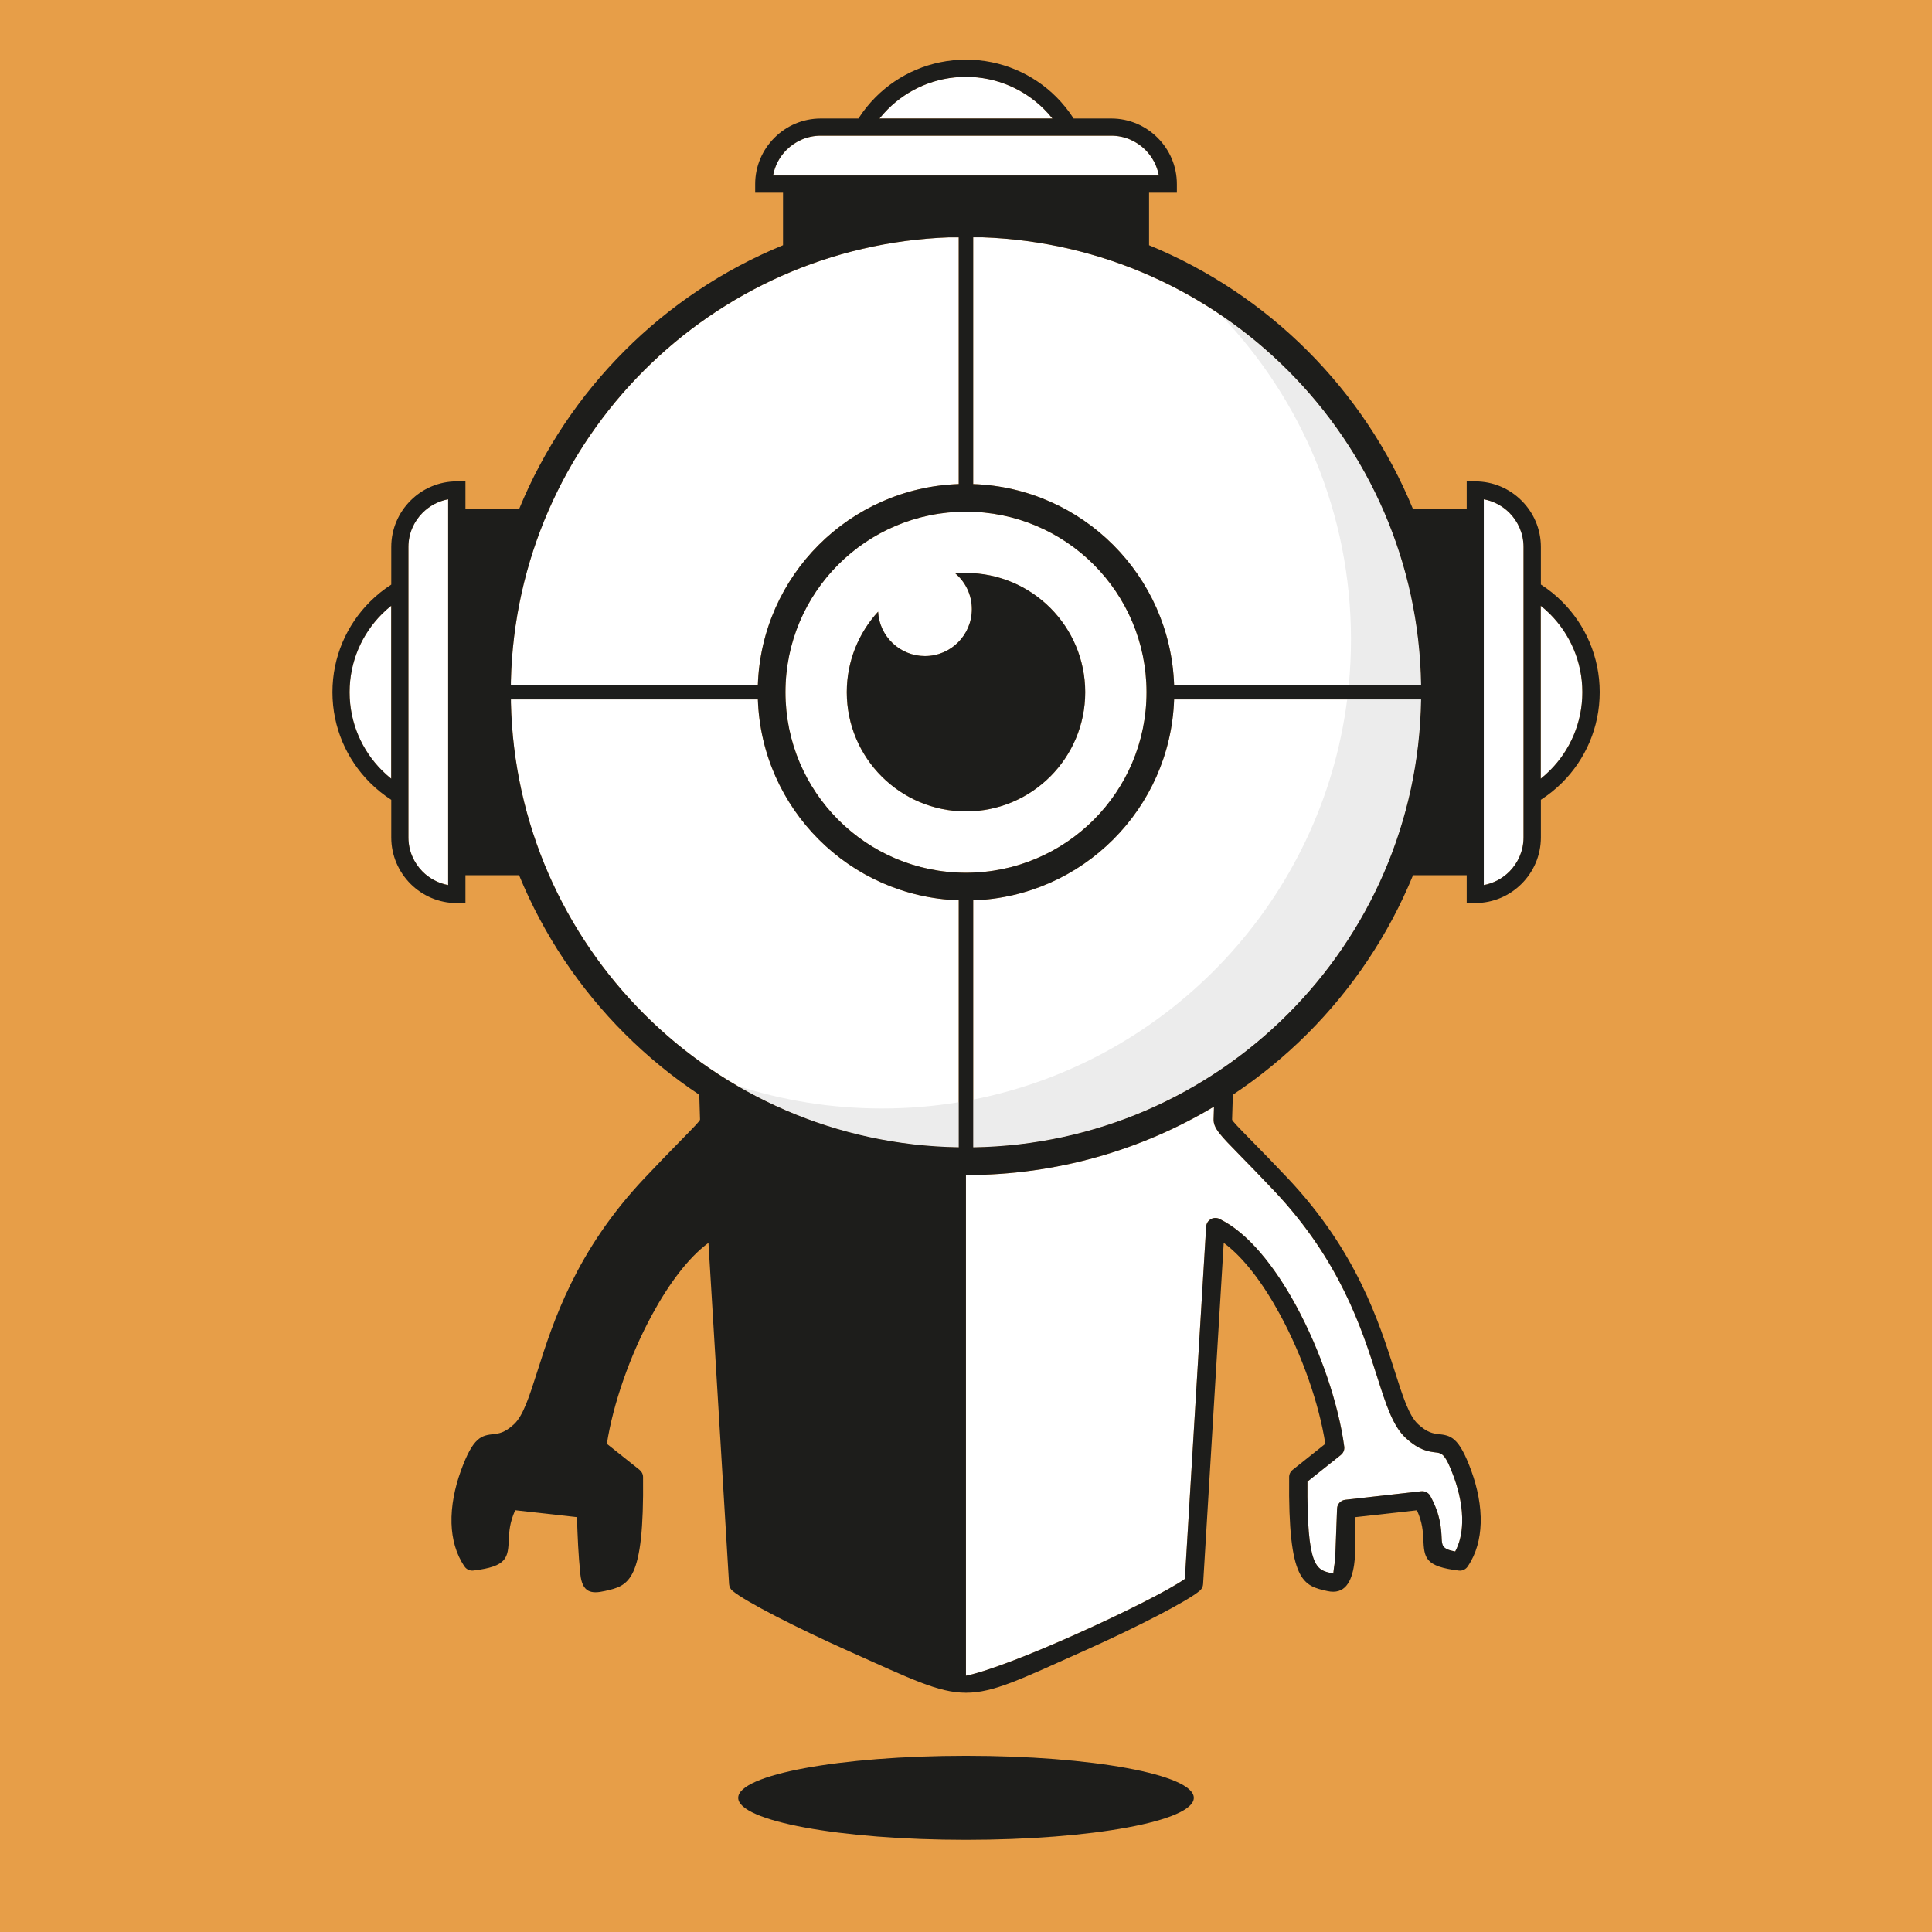 <?xml version="1.0" encoding="UTF-8" standalone="no"?>
<!-- Generator: Adobe Illustrator 16.0.0, SVG Export Plug-In . SVG Version: 6.00 Build 0)  -->

<svg
   xmlns:dc="http://purl.org/dc/elements/1.1/"
   xmlns:cc="http://creativecommons.org/ns#"
   xmlns:rdf="http://www.w3.org/1999/02/22-rdf-syntax-ns#"
   xmlns:svg="http://www.w3.org/2000/svg"
   xmlns="http://www.w3.org/2000/svg"
   xmlns:sodipodi="http://sodipodi.sourceforge.net/DTD/sodipodi-0.dtd"
   xmlns:inkscape="http://www.inkscape.org/namespaces/inkscape"
   version="1.1"
   id="Lager_1"
   x="0px"
   y="0px"
   width="105.014"
   height="105.014"
   viewBox="0 0 105.014 105.014"
   enable-background="new 0 0 283.46 283.46"
   xml:space="preserve"
   inkscape:version="0.91 r13725"
   sodipodi:docname="icon.svg"><rect x="0" y="0" width="105.014" height="105.014" fill="#808080" stroke="none"/><defs
     id="defs183" /><sodipodi:namedview
     pagecolor="#ffffff"
     bordercolor="#666666"
     borderopacity="1"
     objecttolerance="10"
     gridtolerance="10"
     guidetolerance="10"
     inkscape:pageopacity="0"
     inkscape:pageshadow="2"
     inkscape:window-width="2560"
     inkscape:window-height="1387"
     id="namedview181"
     showgrid="false"
     showguides="true"
     inkscape:guide-bbox="true"
     inkscape:snap-object-midpoints="true"
     fit-margin-top="0"
     fit-margin-left="0"
     fit-margin-right="0"
     fit-margin-bottom="0"
     inkscape:zoom="6.6605519"
     inkscape:cx="1.9607447"
     inkscape:cy="30.532762"
     inkscape:window-x="2552"
     inkscape:window-y="-8"
     inkscape:window-maximized="1"
     inkscape:current-layer="g3"><sodipodi:guide
       position="52.507,-9.492"
       orientation="1,0"
       id="guide3513" /><sodipodi:guide
       position="141.684,52.507"
       orientation="0,1"
       id="guide3515" /></sodipodi:namedview><g
     id="g3"
     transform="translate(-548.89,56.731)"><polygon
       points="-118.892,106.178 -118.892,-35.554 -118.892,-35.554 136.226,-35.554 136.226,106.178 "
       id="polygon23"
       style="clip-rule:evenodd;fill:#e79e48;fill-rule:evenodd"
       transform="matrix(0.412,0,0,0.741,597.829,-30.388)"
       inkscape:export-xdpi="13.712478"
       inkscape:export-ydpi="13.712478" /><path
       d="m 601.398,38.705 c 6.84,0 12.382,1.023 12.382,2.286 0,1.261 -5.542,2.283 -12.382,2.283 -6.839,0 -12.383,-1.023 -12.383,-2.283 0,-1.261 5.544,-2.286 12.383,-2.286 l 0,0 z"
       id="path33"
       inkscape:connector-curvature="0"
       style="clip-rule:evenodd;fill:#1d1d1b;fill-rule:evenodd" /><path
       d="m 601.394,7.139 0.003,0 c 4.928,0 9.538,-1.358 13.479,-3.72 l -0.021,0.677 c -0.017,0.492 0.347,0.863 1.428,1.966 0.46,0.47 1.069,1.091 1.877,1.948 3.575,3.791 4.758,7.503 5.579,10.076 0.49,1.54 0.86,2.698 1.555,3.341 0.744,0.685 1.248,0.744 1.655,0.792 0.302,0.035 0.503,0.059 0.969,1.343 0.295,0.814 0.474,1.68 0.447,2.487 -0.017,0.558 -0.132,1.089 -0.378,1.55 -0.708,-0.127 -0.718,-0.332 -0.736,-0.718 -0.026,-0.536 -0.061,-1.266 -0.601,-2.266 -0.089,-0.19 -0.29,-0.312 -0.512,-0.289 l -4.126,0.464 0,0 c -0.243,0.026 -0.437,0.228 -0.446,0.48 l -0.104,2.778 c -0.059,0.361 -0.081,0.561 -0.094,0.682 -0.003,0.038 -0.003,0.053 -0.005,0.061 l 0,0.002 c -0.002,0.003 -0.003,0.005 -0.003,0.007 l -0.111,-0.025 c -0.809,-0.182 -1.33,-0.297 -1.294,-4.974 l 1.817,-1.447 -0.002,0 c 0.134,-0.104 0.21,-0.276 0.185,-0.456 -0.309,-2.312 -1.292,-5.214 -2.611,-7.647 -1.175,-2.164 -2.629,-3.973 -4.144,-4.714 -0.064,-0.038 -0.14,-0.061 -0.22,-0.066 -0.277,-0.017 -0.515,0.195 -0.53,0.47 l -1.157,19.15 c -0.82,0.584 -3.336,1.853 -5.932,3.012 -2.347,1.051 -4.74,1.999 -5.965,2.25 l -0.003,-0.002 0,-27.076 0,-0.135 0,0 z m 0.394,-14.932 0,0.198 0,13.227 c 6.678,-0.102 12.712,-2.852 17.1,-7.242 4.394,-4.392 7.142,-10.426 7.245,-17.102 l -13.425,0 c -0.102,2.969 -1.347,5.65 -3.309,7.61 -1.962,1.962 -4.641,3.208 -7.612,3.309 l 0,0 z m -0.786,13.423 0,-13.227 0,-0.198 c -2.969,-0.101 -5.65,-1.345 -7.61,-3.309 -1.962,-1.961 -3.207,-4.641 -3.309,-7.61 l -13.423,0 0,0.172 c 0.149,6.608 2.887,12.578 7.241,16.93 4.39,4.392 10.424,7.14 17.102,7.242 l 0,0 z m -24.343,-25.13 13.423,0 c 0.102,-2.969 1.345,-5.65 3.309,-7.612 1.961,-1.962 4.641,-3.207 7.61,-3.309 l 0,-0.002 0,-13.408 -0.518,0 c -6.47,0.234 -12.306,2.953 -16.584,7.231 -4.354,4.352 -7.092,10.322 -7.241,16.929 l 0,0.172 0,0 z m 25.128,-24.331 0,13.408 0,0.003 c 2.971,0.102 5.65,1.347 7.612,3.309 1.961,1.962 3.207,4.641 3.309,7.612 l 13.425,0 c -0.102,-6.676 -2.852,-12.712 -7.245,-17.102 -4.275,-4.278 -10.111,-6.996 -16.58,-7.231 l -0.52,0 0,0 z m -0.391,18.244 c 3.578,0 6.48,2.902 6.48,6.48 0,3.578 -2.901,6.48 -6.48,6.48 -3.578,0 -6.48,-2.902 -6.48,-6.48 0,-1.687 0.645,-3.223 1.702,-4.377 0.071,1.345 1.185,2.413 2.547,2.413 1.409,0 2.548,-1.142 2.548,-2.55 0,-0.777 -0.345,-1.472 -0.893,-1.939 0.19,-0.017 0.381,-0.026 0.576,-0.026 l 0,0 z m 6.94,-0.46 c -1.776,-1.776 -4.23,-2.873 -6.94,-2.873 -2.712,0 -5.164,1.099 -6.94,2.873 -1.776,1.776 -2.873,4.228 -2.873,6.94 0,2.71 1.098,5.164 2.873,6.94 1.776,1.776 4.228,2.875 6.94,2.875 2.71,0 5.164,-1.099 6.94,-2.875 1.776,-1.776 2.873,-4.23 2.873,-6.94 0,-2.71 -1.098,-5.164 -2.873,-6.94 l 0,0 z m 24.301,11.641 0,-9.399 c 0.175,0.14 0.342,0.29 0.502,0.449 1.086,1.088 1.759,2.59 1.759,4.25 0,1.66 -0.673,3.164 -1.759,4.25 -0.16,0.16 -0.325,0.309 -0.502,0.451 l 0,0 z m -1.708,-14.455 c -0.373,-0.371 -0.853,-0.632 -1.388,-0.731 l 0,20.969 c 0.535,-0.099 1.015,-0.36 1.388,-0.73 0.475,-0.477 0.772,-1.136 0.772,-1.857 l 0,-15.795 c 0,-0.723 -0.297,-1.378 -0.772,-1.857 l 0,0 z m -60.776,14.455 0,-9.399 c -0.175,0.14 -0.343,0.29 -0.502,0.449 -1.089,1.088 -1.759,2.59 -1.759,4.25 0,1.66 0.67,3.164 1.759,4.25 0.158,0.16 0.327,0.309 0.502,0.451 l 0,0 z m 1.708,-14.455 c 0.371,-0.371 0.852,-0.632 1.388,-0.731 l 0,20.969 c -0.536,-0.099 -1.017,-0.36 -1.388,-0.73 -0.477,-0.477 -0.772,-1.136 -0.772,-1.857 l 0,-15.795 c 0,-0.723 0.295,-1.378 0.772,-1.857 l 0,0 z m 34.232,-21.43 -9.398,0 c 0.14,-0.175 0.29,-0.343 0.449,-0.502 1.086,-1.088 2.59,-1.761 4.25,-1.761 1.66,0 3.162,0.673 4.25,1.761 0.162,0.158 0.31,0.325 0.449,0.502 l 0,0 z m -14.453,1.707 c -0.373,0.373 -0.632,0.853 -0.73,1.39 l 20.969,0 c -0.099,-0.536 -0.36,-1.017 -0.731,-1.39 -0.475,-0.475 -1.134,-0.772 -1.855,-0.772 l -15.795,0 c -0.723,0 -1.38,0.297 -1.858,0.772 l 0,0 z"
       id="path35"
       inkscape:connector-curvature="0"
       style="clip-rule:evenodd;fill:#ffffff;fill-rule:evenodd" /><path
       d="m 588.94,2.275 c 2.484,0.809 5.135,1.244 7.889,1.244 1.421,0 2.816,-0.116 4.174,-0.34 l 0,2.451 c -4.395,-0.068 -8.51,-1.281 -12.063,-3.355 l 0,0 z m 12.849,0.761 c 10.662,-2.103 18.937,-10.85 20.327,-21.75 l 4.019,0 c -0.102,6.676 -2.852,12.71 -7.245,17.102 -4.389,4.392 -10.423,7.14 -17.1,7.242 l 0,-2.595 0,0 z m 20.415,-22.535 c 0.079,-0.815 0.119,-1.641 0.119,-2.476 0,-6.851 -2.703,-13.072 -7.1,-17.653 1.319,0.891 2.548,1.905 3.667,3.027 4.394,4.39 7.142,10.426 7.245,17.102 l -3.931,0 0,0 z"
       id="path37"
       inkscape:connector-curvature="0"
       style="clip-rule:evenodd;fill:#ececec;fill-rule:evenodd" /><path
       d="m 611.347,-43.403 0,-2.855 1.045,0 0.467,0 0,-0.469 c 0,-0.98 -0.401,-1.872 -1.048,-2.517 -0.645,-0.645 -1.537,-1.046 -2.515,-1.046 l -2.048,0 c -0.271,-0.421 -0.584,-0.81 -0.936,-1.164 -1.259,-1.258 -2.996,-2.035 -4.913,-2.035 -1.918,0 -3.656,0.777 -4.913,2.035 -0.352,0.352 -0.667,0.743 -0.936,1.164 l -2.048,0 c -0.982,0 -1.872,0.401 -2.517,1.046 -0.647,0.647 -1.048,1.538 -1.048,2.517 l 0,0.469 0.469,0 1.045,0 0,2.855 c -3.248,1.332 -6.168,3.294 -8.61,5.737 -2.441,2.441 -4.405,5.364 -5.737,8.609 l -2.915,0 0,-1.043 0,-0.467 -0.469,0 c -0.98,0 -1.872,0.399 -2.517,1.046 -0.645,0.645 -1.046,1.537 -1.046,2.517 l 0,2.048 c -0.421,0.271 -0.81,0.584 -1.162,0.936 -1.258,1.258 -2.035,2.994 -2.035,4.913 0,1.919 0.779,3.656 2.035,4.913 0.352,0.353 0.741,0.667 1.162,0.937 l 0,2.048 c 0,0.982 0.401,1.872 1.046,2.519 0.647,0.645 1.538,1.046 2.517,1.046 l 0.469,0 0,-0.467 0,-1.048 2.915,0 c 1.332,3.246 3.294,6.168 5.737,8.61 1.236,1.236 2.596,2.35 4.058,3.322 l 0.041,1.347 c 0.003,0.069 -0.286,0.363 -1.14,1.236 -0.472,0.482 -1.096,1.119 -1.891,1.964 -3.728,3.953 -4.953,7.797 -5.803,10.462 -0.444,1.391 -0.777,2.441 -1.281,2.905 -0.503,0.464 -0.827,0.503 -1.089,0.531 -0.67,0.079 -1.119,0.13 -1.797,1.999 -0.333,0.921 -0.535,1.915 -0.507,2.855 0.026,0.853 0.241,1.664 0.711,2.349 0.107,0.158 0.294,0.236 0.472,0.215 l 0,0 c 1.86,-0.221 1.883,-0.701 1.933,-1.712 0.018,-0.39 0.043,-0.901 0.347,-1.566 l 3.354,0.375 c 0.04,1.116 0.074,2.02 0.185,3.095 0.104,1.018 0.602,1.083 1.329,0.921 1.309,-0.294 2.142,-0.479 2.08,-6.199 -0.002,-0.157 -0.076,-0.297 -0.19,-0.386 l 0.002,0 -1.778,-1.416 c 0.332,-2.151 1.246,-4.788 2.458,-7.019 0.908,-1.674 1.972,-3.105 3.063,-3.903 l 1.122,18.551 c 0.01,0.152 0.084,0.282 0.195,0.368 0.698,0.581 3.476,2.005 6.313,3.273 6.731,3.01 6.001,3.017 12.75,0 2.867,-1.281 5.676,-2.723 6.334,-3.293 0.106,-0.092 0.165,-0.218 0.172,-0.348 l 0,0 1.122,-18.551 c 1.091,0.799 2.157,2.23 3.063,3.903 1.211,2.231 2.126,4.87 2.459,7.019 l -1.778,1.416 c -0.132,0.104 -0.196,0.262 -0.188,0.419 -0.059,5.689 0.772,5.876 2.078,6.168 1.896,0.423 1.472,-2.88 1.515,-4.016 l 3.352,-0.375 c 0.305,0.665 0.328,1.177 0.348,1.566 0.05,1.01 0.073,1.489 1.933,1.712 0.201,0.023 0.388,-0.076 0.489,-0.239 0.459,-0.68 0.668,-1.482 0.695,-2.327 0.03,-0.941 -0.173,-1.934 -0.508,-2.855 -0.678,-1.868 -1.127,-1.921 -1.796,-1.999 -0.262,-0.03 -0.586,-0.068 -1.091,-0.531 -0.507,-0.465 -0.838,-1.513 -1.281,-2.906 -0.85,-2.665 -2.073,-6.508 -5.801,-10.461 -0.796,-0.845 -1.421,-1.482 -1.895,-1.964 -0.855,-0.873 -1.14,-1.167 -1.139,-1.236 l 0.041,-1.347 c 1.464,-0.972 2.822,-2.085 4.06,-3.322 2.441,-2.441 4.405,-5.364 5.735,-8.61 l 2.916,0 0,1.045 0,0.467 0.467,0 c 0.982,0 1.873,-0.401 2.517,-1.046 0.647,-0.647 1.048,-1.537 1.048,-2.519 l 0,-2.048 c 0.421,-0.271 0.81,-0.584 1.162,-0.937 1.258,-1.258 2.035,-2.992 2.035,-4.913 0,-1.918 -0.779,-3.656 -2.035,-4.913 -0.352,-0.353 -0.741,-0.667 -1.162,-0.936 l 0,-2.043 c 0,-0.982 -0.401,-1.873 -1.048,-2.517 -0.645,-0.647 -1.537,-1.046 -2.517,-1.046 l -0.467,0 0,0.467 0,1.045 -2.916,0 c -1.33,-3.246 -3.293,-6.168 -5.735,-8.609 -2.444,-2.443 -5.366,-4.405 -8.612,-5.739 l 0,0 z m -9.952,50.542 0.003,0 c 4.928,0 9.538,-1.358 13.479,-3.72 l -0.021,0.677 c -0.017,0.492 0.347,0.863 1.428,1.966 0.46,0.47 1.069,1.091 1.877,1.948 3.575,3.791 4.758,7.503 5.579,10.076 0.49,1.54 0.86,2.698 1.555,3.341 0.744,0.685 1.248,0.744 1.655,0.792 0.302,0.035 0.503,0.059 0.969,1.343 0.295,0.814 0.474,1.68 0.447,2.487 -0.017,0.558 -0.132,1.089 -0.378,1.55 -0.708,-0.127 -0.718,-0.332 -0.736,-0.718 -0.026,-0.536 -0.061,-1.266 -0.601,-2.266 -0.089,-0.19 -0.29,-0.312 -0.512,-0.289 l -4.126,0.464 0,0 c -0.243,0.026 -0.437,0.228 -0.446,0.48 l -0.104,2.778 c -0.059,0.361 -0.081,0.561 -0.094,0.682 -0.003,0.038 -0.003,0.053 -0.005,0.061 l 0,0.002 c -0.002,0.003 -0.003,0.005 -0.003,0.007 l -0.111,-0.025 c -0.809,-0.182 -1.33,-0.297 -1.294,-4.974 l 1.817,-1.447 -0.002,0 c 0.134,-0.104 0.21,-0.276 0.185,-0.456 -0.309,-2.312 -1.292,-5.214 -2.611,-7.647 -1.175,-2.164 -2.629,-3.973 -4.144,-4.714 -0.064,-0.038 -0.14,-0.061 -0.22,-0.066 -0.277,-0.017 -0.515,0.195 -0.53,0.47 l -1.157,19.15 c -0.82,0.584 -3.336,1.853 -5.932,3.012 -2.347,1.051 -4.74,1.999 -5.965,2.25 l -0.003,-0.002 0,-27.076 0,-0.135 0,0 z m 0.394,-14.932 0,0.198 0,13.227 c 6.678,-0.102 12.712,-2.852 17.1,-7.242 4.394,-4.392 7.142,-10.426 7.245,-17.102 l -13.425,0 c -0.102,2.969 -1.347,5.65 -3.309,7.61 -1.962,1.962 -4.641,3.208 -7.612,3.309 l 0,0 z m -0.786,13.423 0,-13.227 0,-0.198 c -2.969,-0.101 -5.65,-1.345 -7.61,-3.309 -1.962,-1.961 -3.207,-4.641 -3.309,-7.61 l -13.423,0 0,0.172 c 0.149,6.608 2.887,12.578 7.241,16.93 4.39,4.392 10.424,7.14 17.102,7.242 l 0,0 z m -24.343,-25.13 13.423,0 c 0.102,-2.969 1.345,-5.65 3.309,-7.612 1.961,-1.962 4.641,-3.207 7.61,-3.309 l 0,-0.002 0,-13.408 -0.518,0 c -6.47,0.234 -12.306,2.953 -16.584,7.231 -4.354,4.352 -7.092,10.322 -7.241,16.929 l 0,0.172 0,0 z m 25.128,-24.331 0,13.408 0,0.003 c 2.971,0.102 5.65,1.347 7.612,3.309 1.961,1.962 3.207,4.641 3.309,7.612 l 13.425,0 c -0.102,-6.676 -2.852,-12.712 -7.245,-17.102 -4.275,-4.278 -10.111,-6.996 -16.58,-7.231 l -0.52,0 0,0 z m -0.391,18.244 c 3.578,0 6.48,2.902 6.48,6.48 0,3.578 -2.901,6.48 -6.48,6.48 -3.578,0 -6.48,-2.902 -6.48,-6.48 0,-1.687 0.645,-3.223 1.702,-4.377 0.071,1.345 1.185,2.413 2.547,2.413 1.409,0 2.548,-1.142 2.548,-2.55 0,-0.777 -0.345,-1.472 -0.893,-1.939 0.19,-0.017 0.381,-0.026 0.576,-0.026 l 0,0 z m 6.94,-0.46 c -1.776,-1.776 -4.23,-2.873 -6.94,-2.873 -2.712,0 -5.164,1.099 -6.94,2.873 -1.776,1.776 -2.873,4.228 -2.873,6.94 0,2.71 1.098,5.164 2.873,6.94 1.776,1.776 4.228,2.875 6.94,2.875 2.71,0 5.164,-1.099 6.94,-2.875 1.776,-1.776 2.873,-4.23 2.873,-6.94 0,-2.71 -1.098,-5.164 -2.873,-6.94 l 0,0 z m 24.301,11.641 0,-9.399 c 0.175,0.14 0.342,0.29 0.502,0.449 1.086,1.088 1.759,2.59 1.759,4.25 0,1.66 -0.673,3.164 -1.759,4.25 -0.16,0.16 -0.325,0.309 -0.502,0.451 l 0,0 z m -1.708,-14.455 c -0.373,-0.371 -0.853,-0.632 -1.388,-0.731 l 0,20.969 c 0.535,-0.099 1.015,-0.36 1.388,-0.73 0.475,-0.477 0.772,-1.136 0.772,-1.857 l 0,-15.795 c 0,-0.723 -0.297,-1.378 -0.772,-1.857 l 0,0 z m -60.776,14.455 0,-9.399 c -0.175,0.14 -0.343,0.29 -0.502,0.449 -1.089,1.088 -1.759,2.59 -1.759,4.25 0,1.66 0.67,3.164 1.759,4.25 0.158,0.16 0.327,0.309 0.502,0.451 l 0,0 z m 1.708,-14.455 c 0.371,-0.371 0.852,-0.632 1.388,-0.731 l 0,20.969 c -0.536,-0.099 -1.017,-0.36 -1.388,-0.73 -0.477,-0.477 -0.772,-1.136 -0.772,-1.857 l 0,-15.795 c 0,-0.723 0.295,-1.378 0.772,-1.857 l 0,0 z m 34.232,-21.43 -9.398,0 c 0.14,-0.175 0.29,-0.343 0.449,-0.502 1.086,-1.088 2.59,-1.761 4.25,-1.761 1.66,0 3.162,0.673 4.25,1.761 0.162,0.158 0.31,0.325 0.449,0.502 l 0,0 z m -14.453,1.707 c -0.373,0.373 -0.632,0.853 -0.73,1.39 l 20.969,0 c -0.099,-0.536 -0.36,-1.017 -0.731,-1.39 -0.475,-0.475 -1.134,-0.772 -1.855,-0.772 l -15.795,0 c -0.723,0 -1.38,0.297 -1.858,0.772 l 0,0 z"
       id="path39"
       inkscape:connector-curvature="0"
       style="clip-rule:evenodd;fill:#1d1d1b;fill-rule:evenodd" /></g></svg>